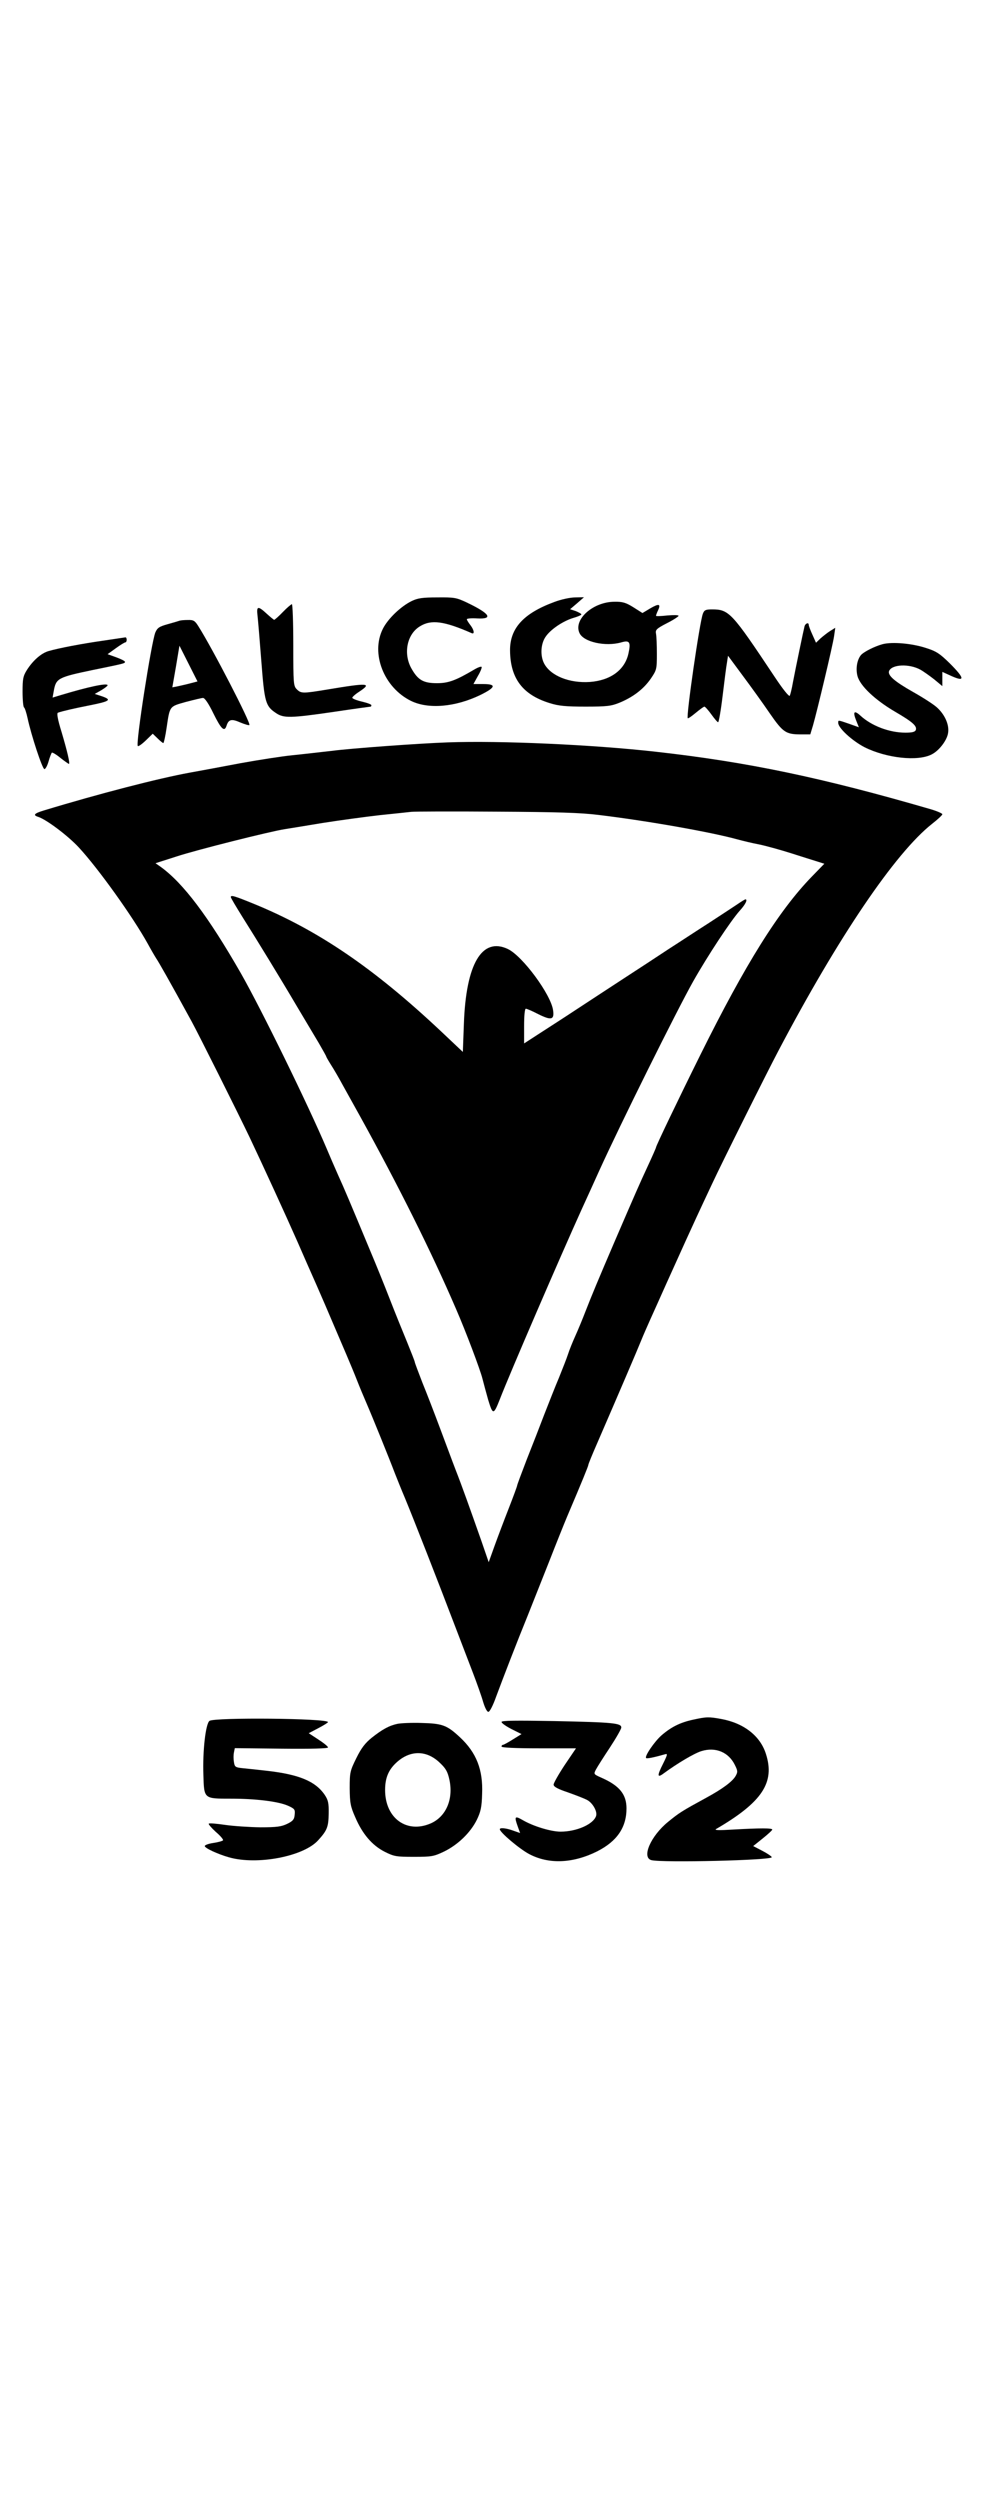 <?xml version="1.0" standalone="no"?>
<!DOCTYPE svg PUBLIC "-//W3C//DTD SVG 20010904//EN"
 "http://www.w3.org/TR/2001/REC-SVG-20010904/DTD/svg10.dtd">
<svg version="1.0" xmlns="http://www.w3.org/2000/svg"
 width="567pt" height="1440pt" viewBox="0 0 567 1440"
 preserveAspectRatio="xMidYMid meet">
<g transform="translate(0,1440) scale(0.1,-0.1)"
fill="#000000" stroke="none">
<path d="M2372 10938 c-63 -31 -137 -102 -166 -160 -71 -142 6 -338 162 -415
100 -49 255 -36 400 34 89 44 94 63 16 63 l-56 0 26 47 c15 25 24 49 21 52 -4
3 -21 -3 -38 -13 -110 -65 -152 -81 -219 -81 -79 0 -110 18 -148 86 -47 85
-25 196 49 241 65 41 140 31 299 -39 18 -8 14 19 -8 47 -11 14 -20 29 -20 33
0 5 27 7 60 5 95 -5 73 28 -61 92 -59 28 -72 30 -169 29 -85 0 -113 -4 -148
-21z"/>
<path d="M3195 10933 c-180 -66 -258 -153 -256 -282 2 -159 73 -253 229 -301
51 -16 92 -20 206 -20 124 0 148 3 197 23 79 33 138 79 179 138 34 50 35 55
35 143 0 50 -2 102 -5 116 -4 22 2 29 62 60 38 19 68 39 68 43 0 5 -29 5 -65
2 -36 -4 -65 -5 -65 -2 0 3 5 18 12 32 17 37 5 40 -45 11 l-45 -27 -52 33
c-43 27 -63 33 -109 32 -123 0 -238 -102 -202 -180 23 -52 150 -80 241 -54 48
14 56 2 41 -65 -21 -94 -103 -154 -222 -163 -119 -8 -227 36 -264 107 -23 45
-19 112 8 152 28 43 101 92 161 110 25 7 46 16 46 20 0 4 -15 12 -32 19 l-33
11 40 34 40 35 -50 -1 c-28 0 -81 -11 -120 -26z"/>
<path d="M1630 10875 c-24 -25 -47 -45 -50 -45 -3 0 -22 16 -43 35 -51 47 -60
45 -53 -12 3 -27 13 -145 22 -263 18 -235 24 -257 84 -297 44 -30 82 -30 335
7 114 17 209 30 211 30 2 0 4 4 4 8 0 5 -25 14 -55 21 -30 7 -55 17 -55 22 0
5 18 21 40 35 75 50 53 52 -181 13 -145 -24 -154 -24 -179 1 -19 19 -20 33
-20 255 0 129 -4 235 -8 235 -4 0 -28 -20 -52 -45z"/>
<path d="M4050 10865 c-19 -51 -97 -591 -87 -602 3 -2 23 12 47 32 23 19 45
35 49 35 4 0 22 -20 40 -45 18 -25 35 -45 39 -45 4 0 16 69 26 153 10 83 21
170 25 191 l6 39 85 -115 c47 -63 117 -160 155 -216 77 -111 93 -122 181 -122
l53 0 16 53 c24 84 113 457 121 512 l7 49 -29 -18 c-16 -10 -41 -30 -56 -43
l-26 -25 -21 47 c-12 26 -21 51 -21 56 0 16 -19 9 -24 -8 -6 -23 -51 -239 -67
-323 -6 -36 -15 -71 -18 -77 -4 -8 -40 37 -89 111 -245 368 -261 386 -359 386
-37 0 -45 -4 -53 -25z"/>
<path d="M1035 10825 c-5 -2 -36 -11 -68 -20 -50 -14 -60 -21 -72 -48 -23 -58
-114 -641 -101 -654 3 -4 24 11 46 32 l40 39 28 -27 c15 -15 30 -27 33 -27 3
0 12 39 19 88 19 127 15 122 111 149 46 12 91 23 99 23 10 0 33 -34 60 -90 44
-89 63 -108 75 -71 12 38 29 42 79 20 26 -11 50 -18 53 -15 10 10 -211 438
-294 569 -20 32 -28 37 -61 36 -20 0 -41 -2 -47 -4z m61 -361 c-22 -6 -55 -13
-72 -17 l-31 -6 21 120 20 120 52 -103 52 -103 -42 -11z"/>
<path d="M595 10710 c-126 -18 -256 -43 -315 -60 -42 -12 -90 -54 -125 -109
-22 -35 -25 -52 -25 -125 0 -47 4 -87 8 -90 5 -3 14 -31 21 -63 21 -98 85
-293 97 -293 6 0 17 20 24 45 7 25 16 47 19 50 4 2 27 -12 50 -31 24 -19 46
-34 48 -34 8 0 -10 75 -42 183 -23 74 -29 110 -21 112 25 9 95 25 171 40 132
26 143 34 78 56 l-37 12 37 21 c20 12 37 25 37 29 0 15 -112 -9 -271 -57 l-46
-14 7 39 c13 72 24 78 225 120 186 38 185 38 185 47 0 5 -23 16 -50 26 l-50
18 47 34 c26 19 51 34 55 34 5 0 8 7 8 15 0 8 -3 14 -7 14 -5 -1 -62 -9 -128
-19z"/>
<path d="M5087 10690 c-46 -12 -109 -44 -126 -63 -23 -28 -31 -79 -20 -121 15
-56 100 -137 216 -205 103 -60 128 -83 120 -106 -5 -11 -21 -15 -60 -15 -92 0
-195 39 -259 98 -36 33 -45 23 -25 -27 l16 -40 -56 20 c-67 23 -63 22 -63 5 0
-29 80 -103 152 -140 126 -63 307 -83 387 -41 42 21 88 81 94 123 8 47 -19
107 -65 148 -20 18 -81 57 -136 88 -108 61 -148 96 -139 121 16 39 116 43 180
8 18 -10 53 -35 80 -56 l47 -39 0 41 0 41 55 -25 c77 -34 73 -11 -12 74 -58
57 -78 70 -138 89 -80 26 -192 36 -248 22z"/>
<path d="M2580 10124 c-169 -6 -553 -34 -670 -49 -63 -7 -164 -19 -225 -25
-60 -6 -195 -27 -300 -46 -104 -20 -235 -44 -290 -54 -182 -33 -526 -122 -842
-218 -56 -17 -65 -27 -33 -37 47 -15 171 -108 234 -176 113 -122 311 -399 397
-554 18 -33 40 -71 49 -85 15 -22 76 -129 204 -363 40 -73 267 -527 334 -667
81 -171 208 -448 276 -602 31 -71 80 -183 110 -250 30 -68 72 -166 94 -218 22
-52 57 -133 77 -180 20 -47 48 -114 62 -150 14 -36 39 -96 56 -135 35 -81 129
-313 162 -400 13 -33 39 -98 59 -145 50 -121 183 -460 301 -770 26 -69 67
-174 90 -235 23 -60 50 -136 59 -168 10 -33 22 -57 30 -57 8 0 27 37 45 88 42
113 120 315 182 467 26 66 82 206 123 310 41 105 88 222 104 260 89 209 122
291 122 297 0 5 23 61 51 125 130 300 229 531 254 593 12 30 36 84 52 120 16
36 58 128 92 205 35 77 86 190 113 250 48 105 66 145 153 330 53 114 316 641
379 760 346 658 675 1143 887 1310 32 25 59 50 59 55 0 5 -30 18 -67 29 -626
182 -1055 272 -1583 331 -363 41 -898 65 -1200 54z m870 -418 c283 -34 653
-100 800 -141 30 -8 87 -22 125 -29 39 -8 122 -31 185 -51 63 -20 132 -42 152
-48 l38 -12 -73 -75 c-190 -196 -382 -503 -641 -1025 -129 -260 -256 -525
-256 -534 0 -3 -22 -53 -49 -111 -46 -99 -67 -147 -189 -430 -94 -219 -134
-315 -167 -400 -18 -47 -45 -112 -60 -145 -15 -33 -34 -80 -42 -105 -8 -25
-32 -85 -52 -135 -21 -49 -58 -144 -84 -210 -25 -66 -71 -184 -102 -262 -30
-78 -55 -145 -55 -149 0 -4 -22 -64 -49 -133 -27 -69 -64 -167 -82 -217 l-33
-92 -42 122 c-68 193 -111 314 -149 411 -19 49 -59 158 -90 240 -31 83 -76
200 -101 261 -24 62 -44 115 -44 119 0 4 -20 55 -44 114 -24 58 -70 171 -101
251 -31 80 -79 198 -106 262 -127 305 -154 369 -190 448 -21 47 -51 117 -67
155 -106 250 -375 800 -494 1009 -188 328 -332 519 -462 613 l-30 21 125 40
c113 37 535 143 619 156 19 3 118 19 220 36 102 16 250 36 330 45 80 8 161 17
180 19 19 2 240 3 490 1 351 -2 486 -6 590 -19z"/>
<path d="M1330 9233 c0 -5 30 -55 66 -113 87 -138 218 -352 317 -520 44 -74
100 -168 124 -208 23 -40 43 -75 43 -78 0 -2 12 -23 27 -47 15 -23 46 -76 68
-117 23 -41 68 -122 100 -180 221 -400 409 -776 553 -1110 57 -131 139 -349
152 -401 6 -24 21 -79 33 -122 27 -88 31 -88 67 3 57 148 351 828 472 1095 28
61 73 160 100 220 123 271 447 923 542 1092 86 152 217 350 269 408 32 35 47
65 32 65 -2 0 -24 -13 -47 -29 -24 -16 -97 -64 -163 -107 -66 -42 -169 -110
-230 -149 -60 -40 -175 -115 -255 -167 -80 -52 -203 -133 -275 -180 -71 -47
-169 -110 -217 -141 l-88 -57 0 100 c0 62 4 100 10 100 6 0 38 -14 71 -31 76
-38 94 -33 86 22 -12 90 -176 313 -261 353 -149 70 -241 -86 -253 -431 l-6
-162 -126 119 c-386 363 -707 582 -1078 734 -113 46 -133 52 -133 39z"/>
<path d="M3994 4495 c-74 -16 -125 -41 -182 -90 -41 -36 -99 -121 -89 -131 4
-5 47 4 110 22 15 5 13 -4 -13 -56 -34 -67 -33 -82 2 -56 83 61 180 118 220
130 81 25 156 -6 192 -79 17 -34 18 -41 5 -64 -18 -32 -76 -75 -170 -126 -139
-76 -154 -85 -220 -139 -99 -81 -153 -204 -96 -220 61 -16 700 -1 694 17 -1 5
-26 22 -55 37 l-52 27 55 44 c30 24 55 47 55 51 0 9 -69 9 -228 0 -78 -5 -108
-4 -96 3 266 155 341 268 287 434 -33 103 -127 176 -257 200 -72 13 -84 13
-162 -4z"/>
<path d="M1207 4488 c-22 -17 -40 -172 -35 -312 4 -138 2 -136 158 -136 145 0
272 -16 328 -40 40 -18 43 -22 40 -52 -2 -27 -10 -37 -43 -53 -33 -16 -60 -20
-155 -20 -63 1 -155 7 -203 14 -48 7 -91 11 -94 7 -3 -3 15 -24 40 -47 26 -22
45 -44 42 -49 -3 -4 -28 -11 -55 -15 -28 -4 -50 -12 -50 -18 0 -12 76 -47 140
-65 162 -46 429 5 513 98 52 57 60 77 61 155 1 60 -3 77 -23 107 -54 79 -149
118 -337 139 -54 6 -118 13 -140 15 -38 4 -42 8 -46 35 -3 17 -3 42 0 55 l5
25 268 -3 c175 -2 269 1 269 7 0 6 -25 26 -56 46 l-55 36 55 29 c31 16 56 32
56 35 0 22 -654 28 -683 7z"/>
<path d="M2890 4482 c0 -7 26 -25 57 -41 l58 -29 -50 -31 c-27 -17 -53 -31
-57 -31 -4 0 -8 -4 -8 -10 0 -6 78 -10 214 -10 l215 0 -65 -96 c-35 -53 -64
-104 -64 -113 0 -12 23 -25 83 -45 45 -16 94 -35 109 -43 32 -16 61 -66 53
-92 -15 -48 -112 -91 -205 -91 -55 0 -157 31 -217 66 -47 27 -51 23 -29 -38
l13 -36 -40 14 c-41 15 -77 18 -77 8 0 -18 114 -114 169 -143 113 -60 252 -54
391 15 115 58 170 138 170 248 0 81 -41 131 -143 176 -47 21 -47 21 -33 48 8
15 44 72 80 126 36 55 66 107 66 116 0 25 -45 30 -387 37 -223 4 -303 3 -303
-5z"/>
<path d="M2290 4471 c-47 -10 -86 -31 -148 -80 -38 -31 -60 -59 -89 -118 -36
-73 -38 -82 -38 -173 1 -84 4 -104 32 -167 41 -96 97 -162 170 -199 54 -27 66
-29 168 -29 103 0 114 2 175 31 79 39 151 108 188 183 22 46 28 72 30 148 6
140 -33 238 -127 326 -75 70 -101 80 -221 83 -58 2 -121 -1 -140 -5z m245
-225 c35 -33 45 -52 55 -99 23 -111 -20 -210 -107 -249 -139 -61 -264 29 -264
192 0 72 21 120 72 164 78 67 170 64 244 -8z"/>
</g>
</svg>

